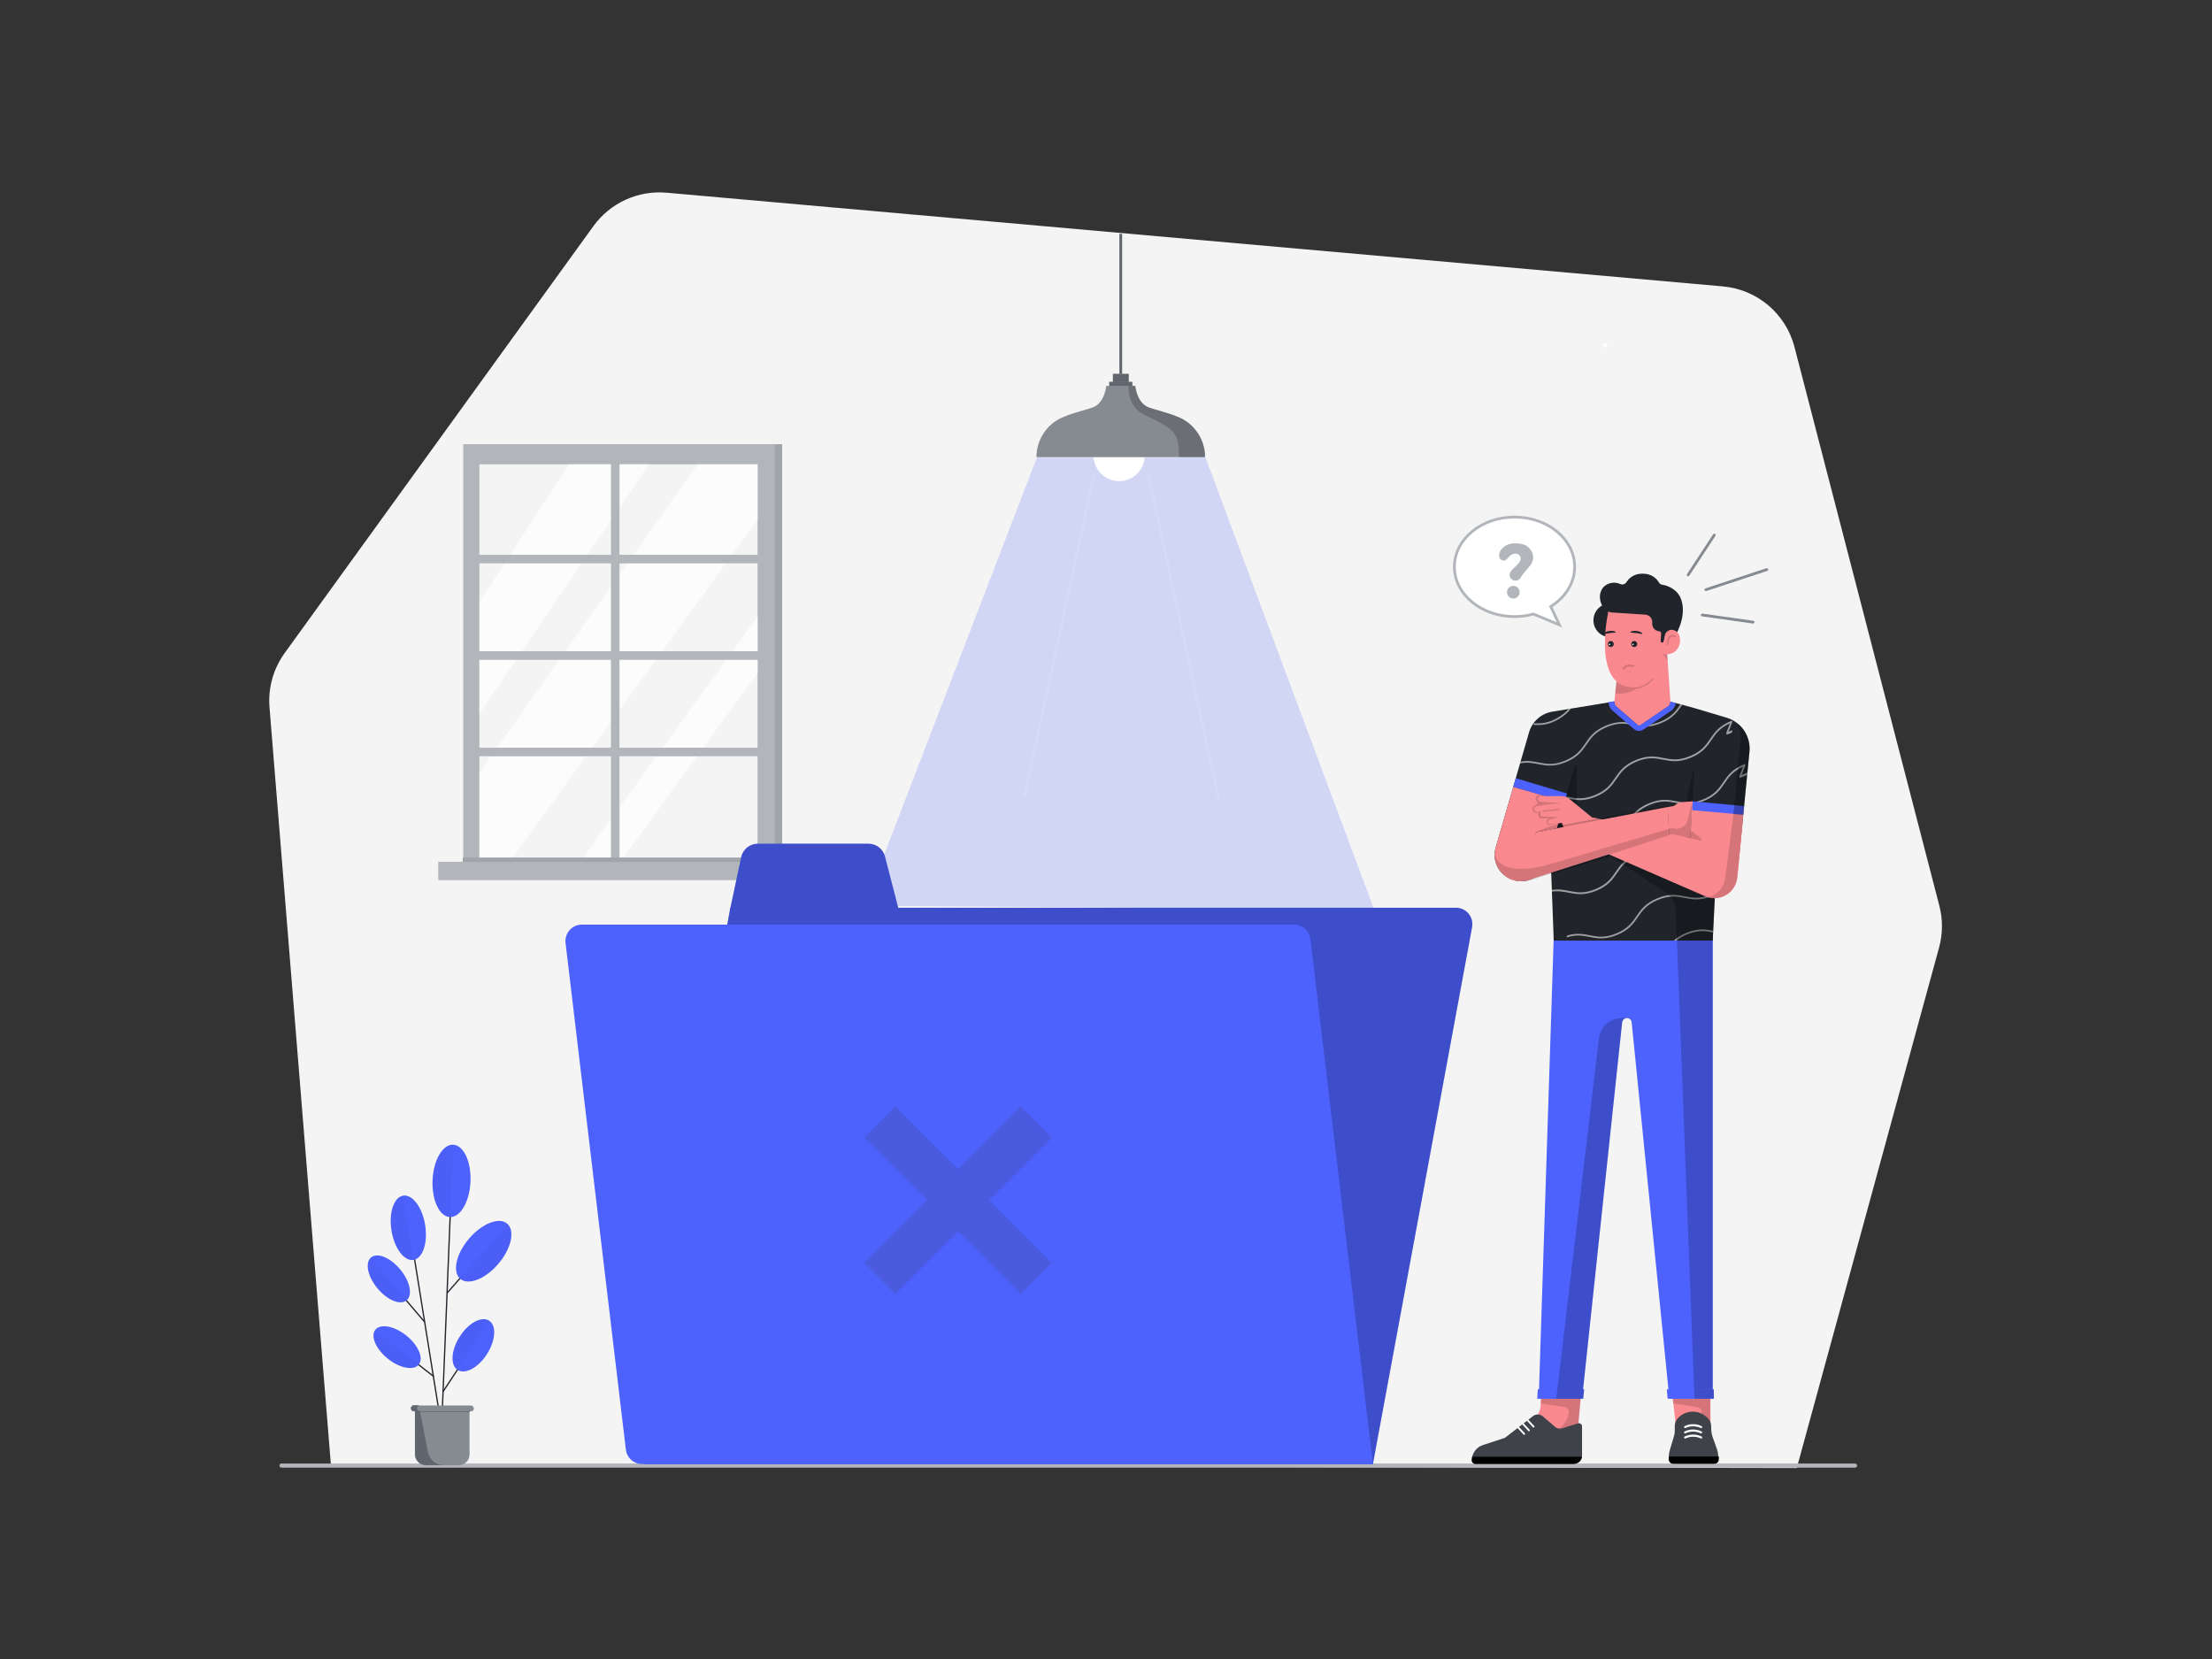 <svg class="gridItem__media" version="1.1" id="Layer_1" xmlns="http://www.w3.org/2000/svg" xmlns:xlink="http://www.w3.org/1999/xlink" x="0px" y="0px" width="1600" height="1200" viewBox="0 0 1600 1200" style="enable-background:new 0 0 1600 1200;" xml:space="preserve" fill="none">
<rect x="0" y="0" width="1600" height="1200" fill="#333333" stroke="none"/>
<path d="M239.388 1059.94L194.938 511.551C193.819 497.582 197.719 483.671 205.938 472.321L429.278 163.511C435.248 155.257 443.259 148.695 452.527 144.467C461.795 140.239 472.002 138.49 482.148 139.391L1246.26 207.161C1258.35 208.231 1269.82 213.021 1279.09 220.87C1288.35 228.72 1294.96 239.245 1298 251.001L1402.78 655.141C1405.36 665.075 1405.29 675.512 1402.58 685.411L1299.65 1061.87L239.388 1059.94Z" fill="#F4F4F4"></path>
<path opacity="0.2" fill-rule="evenodd" clip-rule="evenodd" d="M749.998 331L625.328 655.11L993.998 658L871.998 331H749.998Z" class="change-color-in-svg" fill="#4D61FC"></path>
<path d="M1341.53 1061.6H203.871C203.654 1061.64 203.431 1061.62 203.219 1061.56C203.006 1061.51 202.809 1061.4 202.641 1061.26C202.473 1061.12 202.338 1060.94 202.246 1060.74C202.153 1060.54 202.105 1060.32 202.105 1060.1C202.105 1059.88 202.153 1059.66 202.246 1059.46C202.338 1059.26 202.473 1059.08 202.641 1058.94C202.809 1058.8 203.006 1058.69 203.219 1058.64C203.431 1058.58 203.654 1058.56 203.871 1058.6H1341.53C1341.75 1058.56 1341.97 1058.58 1342.18 1058.64C1342.4 1058.69 1342.59 1058.8 1342.76 1058.94C1342.93 1059.08 1343.06 1059.26 1343.16 1059.46C1343.25 1059.66 1343.3 1059.88 1343.3 1060.1C1343.3 1060.32 1343.25 1060.54 1343.16 1060.74C1343.06 1060.94 1342.93 1061.12 1342.76 1061.26C1342.59 1061.4 1342.4 1061.51 1342.18 1061.56C1341.97 1061.62 1341.75 1061.64 1341.53 1061.6V1061.6Z" fill="#B2B6BB"></path>
<path d="M565.769 321.311H340.469V625.071H565.769V321.311Z" fill="#B2B6BB"></path>
<path opacity="0.1" d="M565.769 321.311H340.469V625.071H565.769V321.311Z" fill="black"></path>
<path d="M560.37 321.311H335.07V625.071H560.37V321.311Z" fill="#B2B6BB"></path>
<path d="M547.95 335.84H346.75V624.17H547.95V335.84Z" fill="#F4F4F4"></path>
<path opacity="0.7" d="M346.75 435.5L411.55 335.85H469.49L346.75 516.22V435.5Z" fill="#FFFFFF"></path>
<path opacity="0.7" d="M346.75 623.74V558.78L504.66 335.85L548.04 335.86V375.7L367.99 624.26L346.75 623.74Z" fill="#FFFFFF"></path>
<path opacity="0.7" d="M419.52 623.561L548.04 445.881V486.601L448.11 624.181L419.52 623.561Z" fill="#FFFFFF"></path>
<path d="M573 623.33H317V636.64H573V623.33Z" fill="#B2B6BB"></path>
<path d="M448.098 329.25H441.898V629.99H448.098V329.25Z" fill="#B2B6BB"></path>
<path d="M557.711 401.289H335.891V407.489H557.711V401.289Z" fill="#B2B6BB"></path>
<path d="M557.718 471.061H335.898V477.261H557.718V471.061Z" fill="#B2B6BB"></path>
<path d="M557.711 540.83H335.891V547.03H557.711V540.83Z" fill="#B2B6BB"></path>
<path d="M560.19 620.279H334.73V623.469H560.19V620.279Z" fill="#B2B6BB"></path>
<path opacity="0.1" d="M560.19 620.279H334.73V623.469H560.19V620.279Z" fill="black"></path>
<path d="M809.5 348C819.717 348 828 339.717 828 329.5C828 319.283 819.717 311 809.5 311C799.283 311 791 319.283 791 329.5C791 339.717 799.283 348 809.5 348Z" fill="#FFFFFF"></path>
<path fill-rule="evenodd" clip-rule="evenodd" d="M830.541 294.521C822.221 291.171 821.181 279.141 821.181 279.141H800.181C800.181 279.141 799.181 291.141 790.821 294.521C786.761 296.151 777.661 298.101 769.021 301.671C763.307 304.032 758.421 308.035 754.984 313.175C751.547 318.314 749.711 324.358 749.711 330.541V330.651H871.651V330.541C871.65 324.358 869.815 318.314 866.378 313.175C862.94 308.035 858.055 304.032 852.341 301.671C843.701 298.101 834.601 296.161 830.541 294.521" fill="#868A91"></path>
<path d="M818.942 276.279H802.422V279.139H818.942V276.279Z" fill="#61656D"></path>
<path d="M816.329 270.51H805.039V276.28H816.329V270.51Z" fill="#61656D"></path>
<path d="M818.942 276.279H802.422V279.139H818.942V276.279Z" fill="#61656D"></path>
<path d="M816.329 270.51H805.039V276.28H816.329V270.51Z" fill="#61656D"></path>
<path fill-rule="evenodd" clip-rule="evenodd" d="M811.68 270.509H809.68V169.029L811.68 169.179V270.509Z" fill="#61656D"></path>
<path opacity="0.2" fill-rule="evenodd" clip-rule="evenodd" d="M871.649 330.541C871.648 324.358 869.813 318.314 866.376 313.175C862.938 308.035 858.053 304.032 852.339 301.671C843.699 298.101 834.599 296.161 830.539 294.521C822.219 291.171 821.179 279.141 821.179 279.141H816.699L816.319 279.211C816.319 279.211 814.999 294.001 827.999 300.171C833.679 302.861 844.789 307.831 848.749 312.711C852.369 317.181 852.809 323.061 852.809 330.651H871.699L871.649 330.541Z" fill="black"></path>
<path d="M468.248 1059H993.068L1064.8 670.64C1065.11 668.924 1065.05 667.158 1064.61 665.47C1064.17 663.781 1063.36 662.21 1062.24 660.868C1061.13 659.527 1059.73 658.447 1058.15 657.706C1056.57 656.965 1054.84 656.58 1053.1 656.58H528.278L456.548 1045C456.239 1046.71 456.31 1048.47 456.756 1050.15C457.201 1051.84 458.01 1053.4 459.126 1054.73C460.242 1056.07 461.637 1057.14 463.213 1057.88C464.789 1058.62 466.508 1059 468.248 1059Z" class="change-color-in-svg" fill="#4D61FC"></path>
<path opacity="0.2" d="M468.248 1059H993.068L1064.8 670.64C1065.11 668.924 1065.05 667.158 1064.61 665.47C1064.17 663.781 1063.36 662.21 1062.24 660.868C1061.13 659.527 1059.73 658.447 1058.15 657.706C1056.57 656.965 1054.84 656.58 1053.1 656.58H528.278L456.548 1045C456.239 1046.71 456.31 1048.47 456.756 1050.15C457.201 1051.84 458.01 1053.4 459.126 1054.73C460.242 1056.07 461.637 1057.14 463.213 1057.88C464.789 1058.62 466.508 1059 468.248 1059Z" fill="black"></path>
<path d="M993.069 1059H464.519C461.607 1059 458.795 1057.94 456.618 1056C454.441 1054.07 453.049 1051.4 452.709 1048.51L409.079 682.089C408.881 680.421 409.039 678.729 409.542 677.126C410.045 675.523 410.882 674.044 411.998 672.788C413.114 671.531 414.483 670.525 416.015 669.836C417.547 669.147 419.208 668.79 420.889 668.789H936.049C938.96 668.788 941.771 669.856 943.947 671.789C946.124 673.723 947.516 676.388 947.859 679.279L993.069 1059Z" class="change-color-in-svg" fill="#4D61FC"></path>
<path d="M527.871 658.82L536.121 620C536.705 617.249 538.215 614.782 540.399 613.011C542.583 611.24 545.309 610.272 548.121 610.27H628.221C630.944 610.271 633.59 611.176 635.744 612.842C637.897 614.509 639.437 616.844 640.121 619.479L650.231 658.58L527.871 658.82Z" class="change-color-in-svg" fill="#4D61FC"></path>
<path opacity="0.2" d="M527.871 658.82L536.121 620C536.705 617.249 538.215 614.782 540.399 613.011C542.583 611.24 545.309 610.272 548.121 610.27H628.221C630.944 610.271 633.59 611.176 635.744 612.842C637.897 614.509 639.437 616.844 640.121 619.479L650.231 658.58L527.871 658.82Z" fill="black"></path>
<g opacity="0.4" fill="none">
<path opacity="0.4" d="M760.8 822.88L738.17 800.25L692.89 845.53L647.63 800.25L625.01 822.88L670.27 868.15L625 913.41L647.63 936.04L692.9 890.78L738.17 936.06L760.8 913.46L715.52 868.16L760.8 822.88Z" fill="#3F4249"></path>
</g>
<path d="M327.172 841.459L319.992 1018.74" stroke="#21252B" stroke-width="0.93px" stroke-miterlimit="10" stroke-linecap="round" fill="none"></path>
<path d="M275.043 918.52L306.903 955.909" stroke="#21252B" stroke-width="0.93px" stroke-miterlimit="10" stroke-linecap="round" fill="none"></path>
<path d="M349.2 962.959L320.5 1006.53" stroke="#21252B" stroke-width="0.93px" stroke-miterlimit="10" stroke-linecap="round" fill="none"></path>
<path d="M363.181 889.809L323.641 935.009" stroke="#21252B" stroke-width="0.93px" stroke-miterlimit="10" stroke-linecap="round" fill="none"></path>
<path d="M360.511 914.08C369.881 903.08 372.721 890.08 366.841 885.08C360.961 880.08 348.601 885 339.221 896C329.841 907 327.021 920 332.901 925C338.781 930 351.141 925.13 360.511 914.11" class="change-color-in-svg" fill="#4D61FC"></path>
<g opacity="0.3" fill="none">
<g opacity="0.3" fill="none">
<path opacity="0.3" d="M367.211 885.529L332.711 924.809C332.841 924.809 332.841 924.939 332.961 924.939C338.881 929.939 351.221 925.069 360.531 914.109C369.731 903.409 372.621 890.819 367.211 885.529" fill="black"></path>
</g>
</g>
<path d="M294.101 940.57C298.651 936.8 296.601 926.8 289.511 918.23C282.421 909.66 272.981 905.76 268.421 909.52C263.861 913.28 265.921 923.3 273.011 931.87C280.101 940.44 289.541 944.34 294.101 940.57Z" class="change-color-in-svg" fill="#4D61FC"></path>
<g opacity="0.3" fill="none">
<g opacity="0.3" fill="none">
<path opacity="0.3" d="M268.121 909.83L294.181 940.43L294.061 940.55C289.521 944.33 280.061 940.43 272.901 931.86C266.111 923.55 263.961 913.73 268.121 909.86" fill="black"></path>
</g>
</g>
<path d="M279.832 969.26L313.452 995.45" stroke="#21252B" stroke-width="0.93px" stroke-miterlimit="10" stroke-linecap="round" fill="none"></path>
<path d="M302.93 986.999C306.62 982.379 302.57 972.999 293.93 966.059C285.29 959.119 275.2 957.209 271.51 961.829C267.82 966.449 271.87 975.829 280.51 982.769C289.15 989.709 299.23 991.609 302.92 986.999" class="change-color-in-svg" fill="#4D61FC"></path>
<g opacity="0.3" fill="none">
<g opacity="0.3" fill="none">
<path opacity="0.3" d="M271.272 962.209L303.002 986.879L302.872 987.009C299.222 991.669 289.152 989.779 280.462 982.849C272.022 976.059 267.992 966.849 271.272 962.209Z" fill="black"></path>
</g>
</g>
<path d="M340.311 854.789C340.961 840.339 335.361 828.349 327.781 828.009C320.201 827.669 313.541 839.099 312.891 853.549C312.241 867.999 317.831 879.989 325.411 880.329C332.991 880.669 339.651 869.239 340.311 854.789Z" class="change-color-in-svg" fill="#4D61FC"></path>
<g opacity="0.3" fill="none">
<g opacity="0.3" fill="none">
<path opacity="0.3" d="M312.939 853.68C313.569 839.32 320.239 827.86 327.799 828.24L325.409 880.49C317.849 879.99 312.309 868.03 312.939 853.68Z" fill="black"></path>
</g>
</g>
<path d="M352.263 979.409C358.553 969.569 359.263 958.769 353.793 955.279C348.323 951.789 338.793 956.949 332.533 966.789C326.273 976.629 325.533 987.439 331.003 990.919C336.473 994.399 346.003 989.249 352.263 979.409Z" class="change-color-in-svg" fill="#4D61FC"></path>
<g opacity="0.3" fill="none">
<g opacity="0.3" fill="none">
<path opacity="0.3" d="M332.582 966.738C326.412 976.308 325.662 986.888 330.692 990.538L353.742 955.278L352.352 954.648C346.942 952.648 338.352 957.648 332.582 966.738" fill="black"></path>
</g>
</g>
<path d="M316.853 1016.6L297.203 894.219" stroke="#21252B" stroke-width="0.93px" stroke-miterlimit="10" stroke-linecap="round" fill="none"></path>
<path d="M299.063 911.35C305.793 910.27 309.583 898.99 307.533 886.15C305.483 873.31 298.353 863.78 291.623 864.85C284.893 865.92 281.113 877.21 283.163 890.05C285.213 902.89 292.343 912.43 299.063 911.35Z" class="change-color-in-svg" fill="#4D61FC"></path>
<g opacity="0.3" fill="none">
<g opacity="0.3" fill="none">
<path opacity="0.3" d="M283.102 890.06C281.102 877.22 284.872 865.89 291.542 864.76L299.002 911.34C292.322 912.6 285.152 903.03 283.132 890.06" fill="black"></path>
</g>
</g>
<path d="M308.162 1059.91H331.702C332.744 1059.91 333.777 1059.71 334.741 1059.31C335.705 1058.92 336.581 1058.33 337.318 1057.6C338.055 1056.86 338.639 1055.98 339.036 1055.02C339.433 1054.06 339.636 1053.02 339.632 1051.98V1020.75H300.102V1052C300.143 1054.11 301.01 1056.12 302.516 1057.61C304.022 1059.09 306.049 1059.92 308.162 1059.93" fill="#868A91"></path>
<path d="M340.643 1016.6H299.343C298.776 1016.6 298.231 1016.83 297.83 1017.23C297.429 1017.63 297.203 1018.17 297.203 1018.74C297.203 1019.31 297.429 1019.85 297.83 1020.25C298.231 1020.65 298.776 1020.88 299.343 1020.88H340.643C340.925 1020.88 341.204 1020.83 341.465 1020.72C341.726 1020.62 341.963 1020.46 342.162 1020.26C342.362 1020.06 342.519 1019.82 342.626 1019.56C342.732 1019.3 342.786 1019.02 342.783 1018.74C342.746 1018.18 342.508 1017.66 342.115 1017.27C341.721 1016.87 341.198 1016.64 340.643 1016.6Z" fill="#868A91"></path>
<path d="M339.761 1020.75H303.761C303.193 1020.75 302.649 1020.52 302.248 1020.12C301.846 1019.72 301.621 1019.18 301.621 1018.61C301.621 1018.04 301.846 1017.5 302.248 1017.1C302.649 1016.69 303.193 1016.47 303.761 1016.47H299.351C298.783 1016.47 298.239 1016.69 297.838 1017.1C297.436 1017.5 297.211 1018.04 297.211 1018.61C297.211 1019.18 297.436 1019.72 297.838 1020.12C298.239 1020.52 298.783 1020.75 299.351 1020.75H300.241V1051.85C300.236 1052.89 300.437 1053.93 300.834 1054.89C301.23 1055.85 301.814 1056.73 302.552 1057.47C303.289 1058.21 304.165 1058.79 305.13 1059.19C306.095 1059.58 307.128 1059.78 308.171 1059.78H321.001C318.289 1059.79 315.658 1058.85 313.565 1057.13C311.471 1055.41 310.048 1053 309.541 1050.34L303.881 1021.26H339.761V1020.75Z" fill="#61656D"></path>
<path d="M1140.63 1041.36L1087.03 1042.7L1108.42 1027.37C1110.2 1026.12 1111.66 1024.47 1112.7 1022.57C1113.74 1020.66 1114.33 1018.54 1114.42 1016.37L1115.14 999.6L1144.36 999.7L1140.63 1041.36Z" fill="#FA898F"></path>
<path opacity="0.15" d="M1134.66 1021.81V1021.5C1134.72 1021.05 1134.69 1020.6 1134.57 1020.16C1134.45 1019.73 1134.24 1019.32 1133.96 1018.97C1133.68 1018.61 1133.33 1018.32 1132.94 1018.1C1132.54 1017.88 1132.11 1017.75 1131.66 1017.7L1114.58 1015.23L1114.78 1011.83H1143.38L1140.81 1040.23L1117.46 1037.65L1125.17 1034.57C1127.77 1033.53 1130.04 1031.78 1131.71 1029.53C1133.39 1027.28 1134.41 1024.61 1134.66 1021.81V1021.81Z" fill="black"></path>
<path d="M1237.23 1040.33H1213.16L1208.63 999.49L1237.23 999.59V1040.33Z" fill="#FA898F"></path>
<path opacity="0.15" d="M1231.27 1033.54L1230.65 1020.99C1230.6 1020.19 1230.28 1019.43 1229.73 1018.85C1229.18 1018.27 1228.44 1017.9 1227.65 1017.8L1210.27 1015.12L1209.86 1011.63L1237.02 1011.73L1237.12 1040.64L1231.27 1033.54Z" fill="black"></path>
<path d="M1238.88 677.881V1011.73H1207.5L1180.24 739.501C1180.16 738.637 1179.75 737.837 1179.1 737.264C1178.45 736.691 1177.61 736.389 1176.74 736.421C1175.89 736.428 1175.08 736.746 1174.45 737.314C1173.83 737.882 1173.43 738.66 1173.34 739.501L1144.34 1011.73H1113L1123.8 679.731L1238.88 677.881Z" class="change-color-in-svg" fill="#4D61FC"></path>
<path d="M1235.48 1026L1234.76 1025.28C1231.97 1022.56 1228.22 1021.06 1224.33 1021.09C1220.44 1021.13 1216.72 1022.71 1213.98 1025.48L1213.57 1026C1212.19 1027.4 1211.41 1029.28 1211.41 1031.25V1034.33C1211.45 1036.15 1211.17 1037.96 1210.59 1039.68L1208.01 1048.22C1207.38 1050.29 1207.04 1052.44 1207.01 1054.6V1055.6C1207.04 1056.42 1207.39 1057.19 1207.98 1057.76C1208.58 1058.32 1209.37 1058.62 1210.19 1058.6H1239.82C1240.23 1058.63 1240.64 1058.57 1241.03 1058.43C1241.41 1058.29 1241.77 1058.07 1242.07 1057.79C1242.37 1057.51 1242.6 1057.17 1242.77 1056.79C1242.93 1056.42 1243.01 1056.01 1243.01 1055.6V1055.19C1243 1052.67 1242.59 1050.17 1241.78 1047.78L1238.78 1039.45C1238.14 1037.51 1237.8 1035.49 1237.78 1033.45L1237.67 1031.08C1237.62 1029.17 1236.84 1027.35 1235.48 1026Z" fill="#3F4249"></path>
<path d="M1239.7 1011.73H1206.26L1205.65 1004.94H1239.6L1239.7 1011.73Z" class="change-color-in-svg" fill="#4D61FC"></path>
<path opacity="0.2" d="M1239.7 1011.73H1225.7L1225.39 1004.94H1239.59L1239.7 1011.73Z" fill="black"></path>
<path d="M1243.2 1055.35V1055.76C1243.18 1056.58 1242.82 1057.36 1242.23 1057.92C1241.63 1058.48 1240.83 1058.78 1240.01 1058.76H1210.38C1209.97 1058.79 1209.56 1058.73 1209.18 1058.59C1208.79 1058.45 1208.44 1058.23 1208.14 1057.95C1207.84 1057.67 1207.6 1057.33 1207.44 1056.95C1207.27 1056.58 1207.19 1056.17 1207.19 1055.76V1054.76C1207.18 1054.35 1207.21 1053.93 1207.29 1053.53H1243.29C1243.21 1054.13 1243.18 1054.74 1243.2 1055.35V1055.35Z" fill="black"></path>
<path d="M1144.33 1031.89V1052.78C1144.34 1053.58 1144.19 1054.37 1143.89 1055.11C1143.59 1055.85 1143.14 1056.53 1142.57 1057.09C1142.01 1057.66 1141.34 1058.1 1140.6 1058.41C1139.86 1058.71 1139.06 1058.86 1138.26 1058.85H1067.17C1066.83 1058.85 1066.5 1058.79 1066.18 1058.66C1065.87 1058.53 1065.58 1058.34 1065.35 1058.11C1065.11 1057.87 1064.92 1057.58 1064.79 1057.27C1064.66 1056.95 1064.6 1056.62 1064.6 1056.28C1064.6 1053.85 1065.37 1051.48 1066.79 1049.5C1068.21 1047.53 1070.22 1046.05 1072.52 1045.28L1088.52 1040.03L1108.89 1024.29C1109.92 1023.5 1111.18 1023.08 1112.48 1023.12C1113.77 1023.16 1115.02 1023.65 1115.99 1024.5L1124.99 1032.21C1125.66 1032.75 1126.45 1033.12 1127.29 1033.29C1128.13 1033.47 1129 1033.44 1129.83 1033.21L1141.25 1029.61C1141.61 1029.47 1141.99 1029.42 1142.37 1029.47C1142.75 1029.52 1143.12 1029.67 1143.42 1029.9C1143.73 1030.12 1143.98 1030.43 1144.14 1030.78C1144.29 1031.12 1144.36 1031.51 1144.33 1031.89Z" fill="#3F4249"></path>
<path d="M1138.26 1058.85H1067.17C1066.83 1058.85 1066.5 1058.79 1066.18 1058.66C1065.87 1058.53 1065.59 1058.34 1065.35 1058.11C1065.11 1057.87 1064.92 1057.58 1064.79 1057.27C1064.66 1056.95 1064.6 1056.62 1064.6 1056.28C1064.6 1055.41 1064.7 1054.54 1064.91 1053.7H1144.23C1144.05 1055.14 1143.33 1056.47 1142.23 1057.42C1141.13 1058.37 1139.72 1058.88 1138.26 1058.85V1058.85Z" fill="black"></path>
<path d="M1109.35 1032.61C1109.43 1032.61 1109.51 1032.59 1109.58 1032.56C1109.65 1032.52 1109.71 1032.47 1109.76 1032.41C1109.86 1032.28 1109.92 1032.11 1109.92 1031.94C1109.92 1031.78 1109.86 1031.61 1109.76 1031.48L1105.44 1026.85C1105.3 1026.75 1105.14 1026.7 1104.98 1026.7C1104.81 1026.7 1104.65 1026.75 1104.52 1026.85C1104.42 1026.98 1104.36 1027.15 1104.36 1027.31C1104.36 1027.48 1104.42 1027.65 1104.52 1027.78L1108.84 1032.41C1108.98 1032.53 1109.16 1032.61 1109.35 1032.61Z" fill="#FFFFFF"></path>
<path d="M1106 1035.29C1106.08 1035.29 1106.16 1035.27 1106.23 1035.23C1106.3 1035.2 1106.36 1035.14 1106.41 1035.08C1106.51 1034.95 1106.56 1034.79 1106.56 1034.62C1106.56 1034.45 1106.51 1034.29 1106.41 1034.16L1102.09 1029.53C1101.96 1029.43 1101.79 1029.37 1101.63 1029.37C1101.46 1029.37 1101.29 1029.43 1101.16 1029.53C1101.06 1029.66 1101 1029.82 1101 1029.99C1101 1030.16 1101.06 1030.32 1101.16 1030.45L1105.48 1035.08C1105.62 1035.21 1105.81 1035.29 1106 1035.29Z" fill="#FFFFFF"></path>
<path d="M1102.56 1037.86C1102.64 1037.86 1102.72 1037.84 1102.79 1037.81C1102.86 1037.77 1102.92 1037.72 1102.97 1037.65C1103.07 1037.52 1103.13 1037.36 1103.13 1037.19C1103.13 1037.02 1103.07 1036.86 1102.97 1036.73L1098.65 1032.1C1098.53 1031.98 1098.36 1031.91 1098.19 1031.91C1098.02 1031.91 1097.85 1031.98 1097.73 1032.1C1097.61 1032.22 1097.54 1032.39 1097.54 1032.56C1097.54 1032.73 1097.61 1032.9 1097.73 1033.02L1102.05 1037.65C1102.15 1037.86 1102.25 1037.86 1102.56 1037.86Z" fill="#FFFFFF"></path>
<path d="M1218.92 1033C1218.98 1033.01 1219.03 1033 1219.09 1032.98C1219.14 1032.97 1219.19 1032.94 1219.23 1032.9C1220.93 1032.1 1222.8 1031.68 1224.68 1031.68C1226.56 1031.68 1228.43 1032.1 1230.13 1032.9C1230.22 1032.95 1230.31 1032.98 1230.41 1032.99C1230.51 1033 1230.61 1032.99 1230.71 1032.96C1230.8 1032.93 1230.89 1032.88 1230.97 1032.82C1231.05 1032.76 1231.11 1032.68 1231.16 1032.59C1231.21 1032.5 1231.24 1032.41 1231.25 1032.31C1231.26 1032.21 1231.25 1032.11 1231.22 1032.01C1231.19 1031.92 1231.14 1031.83 1231.08 1031.75C1231.02 1031.67 1230.94 1031.61 1230.85 1031.56C1228.93 1030.62 1226.82 1030.14 1224.68 1030.14C1222.54 1030.14 1220.43 1030.62 1218.51 1031.56C1218.35 1031.66 1218.23 1031.82 1218.17 1032C1218.11 1032.19 1218.12 1032.38 1218.2 1032.56C1218.27 1032.69 1218.38 1032.8 1218.5 1032.88C1218.63 1032.95 1218.77 1033 1218.92 1033V1033Z" fill="#FFFFFF"></path>
<path d="M1218.92 1036.83C1218.97 1036.84 1219.03 1036.83 1219.08 1036.81C1219.14 1036.8 1219.19 1036.77 1219.23 1036.73C1220.93 1035.93 1222.79 1035.51 1224.68 1035.51C1226.56 1035.51 1228.42 1035.93 1230.13 1036.73C1230.21 1036.78 1230.31 1036.8 1230.41 1036.81C1230.5 1036.82 1230.6 1036.81 1230.69 1036.78C1230.79 1036.75 1230.87 1036.71 1230.95 1036.64C1231.02 1036.58 1231.08 1036.51 1231.13 1036.42C1231.18 1036.33 1231.2 1036.24 1231.21 1036.14C1231.22 1036.05 1231.21 1035.95 1231.19 1035.85C1231.16 1035.76 1231.11 1035.67 1231.05 1035.6C1230.98 1035.53 1230.91 1035.46 1230.82 1035.42C1228.9 1034.48 1226.79 1033.99 1224.65 1033.99C1222.51 1033.99 1220.4 1034.48 1218.48 1035.42C1218.32 1035.52 1218.19 1035.68 1218.14 1035.86C1218.08 1036.05 1218.09 1036.24 1218.17 1036.42C1218.25 1036.55 1218.36 1036.65 1218.49 1036.73C1218.62 1036.8 1218.77 1036.83 1218.92 1036.83V1036.83Z" fill="#FFFFFF"></path>
<path d="M1218.92 1040.54C1218.98 1040.55 1219.03 1040.54 1219.09 1040.52C1219.14 1040.5 1219.19 1040.47 1219.23 1040.43C1220.93 1039.63 1222.8 1039.21 1224.68 1039.21C1226.56 1039.21 1228.43 1039.63 1230.13 1040.43C1230.22 1040.48 1230.31 1040.51 1230.41 1040.52C1230.51 1040.53 1230.61 1040.52 1230.71 1040.49C1230.8 1040.46 1230.89 1040.41 1230.97 1040.35C1231.05 1040.29 1231.11 1040.21 1231.16 1040.12C1231.21 1040.03 1231.24 1039.94 1231.25 1039.84C1231.26 1039.74 1231.25 1039.64 1231.22 1039.54C1231.19 1039.44 1231.14 1039.36 1231.08 1039.28C1231.02 1039.2 1230.94 1039.14 1230.85 1039.09C1228.93 1038.15 1226.82 1037.67 1224.68 1037.67C1222.54 1037.67 1220.43 1038.15 1218.51 1039.09C1218.35 1039.19 1218.23 1039.35 1218.17 1039.53C1218.11 1039.72 1218.12 1039.91 1218.2 1040.09C1218.27 1040.22 1218.37 1040.33 1218.5 1040.41C1218.63 1040.49 1218.77 1040.53 1218.92 1040.54Z" fill="#FFFFFF"></path>
<path opacity="0.2" d="M1126.12 1008L1156.57 750.9C1157.06 746.922 1158.98 743.258 1161.97 740.59C1164.96 737.923 1168.82 736.433 1172.83 736.4H1176.74C1175.9 736.41 1175.08 736.728 1174.46 737.296C1173.83 737.863 1173.43 738.64 1173.34 739.48L1144.54 1010.17L1126.12 1008Z" fill="black"></path>
<path d="M1145.15 1011.73H1111.92L1112.33 1004.94H1145.87L1145.15 1011.73Z" class="change-color-in-svg" fill="#4D61FC"></path>
<path opacity="0.2" d="M1145.15 1011.73H1125.61L1126.53 1004.94H1145.87L1145.15 1011.73Z" fill="black"></path>
<path opacity="0.2" d="M1238.88 680.35V1004.73L1225.4 1004.84L1213 680.35H1238.88Z" fill="black"></path>
<path d="M1121.18 608.641L1123.86 680.351H1238.86L1241.12 634.051L1233.71 572.221L1154.91 550.301L1117 630.001" fill="#21252B"></path>
<path d="M1108.73 635.59L1104.62 636.83C1090.42 640.43 1077.62 626.95 1081.88 612.96L1106.06 529.52C1107.21 525.685 1109.42 522.255 1112.45 519.633C1115.47 517.01 1119.18 515.303 1123.14 514.71L1166.96 507.51L1208.22 507.71C1208.22 507.71 1210.79 507.51 1248.96 519.13C1254.14 520.701 1258.61 524.022 1261.61 528.526C1264.61 533.029 1265.96 538.435 1265.42 543.82L1258 619.13C1257.74 621.621 1256.98 624.034 1255.77 626.228C1254.56 628.422 1252.93 630.352 1250.96 631.905C1249 633.458 1246.74 634.603 1244.33 635.272C1241.92 635.941 1239.39 636.12 1236.91 635.8L1206.78 632V604.11H1214.91L1216.45 562.75L1215.73 582.92L1112.73 602.47L1108.73 635.59Z" fill="#21252B"></path>
<path opacity="0.6" d="M1154.13 576.301C1162.9 572.711 1166.13 567.961 1169.28 563.371C1172.43 558.781 1175.45 554.371 1183.88 550.871C1192.31 547.371 1197.53 548.441 1203.05 549.531C1208.57 550.621 1214.15 551.721 1222.92 548.121C1231.69 544.521 1234.92 539.781 1238.06 535.121C1241.06 530.711 1243.92 526.521 1251.39 523.191L1250.28 525.971C1248.54 530.331 1248.54 530.331 1248.66 530.611C1248.68 530.667 1248.71 530.72 1248.74 530.771C1248.75 530.826 1248.77 530.88 1248.8 530.931C1248.92 531.211 1248.99 531.361 1249.68 531.161L1249.88 531.061C1250.45 530.871 1251.35 530.501 1252.79 529.891C1252.79 529.281 1252.89 528.681 1252.94 528.101C1251.94 528.531 1250.94 528.941 1250.26 529.241C1250.59 528.431 1251.02 527.351 1251.4 526.401C1253.19 521.911 1253.19 521.911 1252.88 521.601L1252.59 521.311L1252.22 521.461C1243.42 525.021 1240.22 529.791 1237.02 534.401C1233.82 539.011 1230.85 543.461 1222.44 546.911C1214.03 550.361 1208.79 549.341 1203.27 548.251C1197.75 547.161 1192.16 546.071 1183.4 549.661C1174.64 553.251 1171.4 558.001 1168.25 562.591C1165.1 567.181 1162.08 571.641 1153.65 575.091C1145.22 578.541 1140 577.511 1134.48 576.431C1129.91 575.531 1125.2 574.611 1118.65 576.431C1118.47 576.901 1118.29 577.371 1118.12 577.851C1124.82 575.761 1129.42 576.661 1134.24 577.611C1139.72 578.781 1145.36 579.891 1154.13 576.301Z" fill="#F4F4F4"></path>
<path opacity="0.6" d="M1143.72 609.001C1149.18 610.071 1154.82 611.181 1163.59 607.591C1172.36 604.001 1175.59 599.251 1178.74 594.651C1181.89 590.051 1184.91 585.651 1193.34 582.161C1201.77 578.671 1206.98 579.731 1212.51 580.821C1218.04 581.911 1223.61 583.001 1232.38 579.411C1241.15 575.821 1244.38 571.061 1247.51 566.461C1250.51 562.041 1253.37 557.861 1260.85 554.521L1259.74 557.311C1258 561.671 1258 561.671 1258.12 561.941C1258.14 561.997 1258.16 562.051 1258.19 562.101C1258.19 562.101 1258.19 562.211 1258.26 562.271C1258.38 562.551 1258.44 562.701 1259.13 562.491L1259.34 562.381C1260.08 562.141 1261.39 561.581 1263.75 560.571L1263.93 558.771C1262.47 559.401 1260.82 560.111 1259.72 560.571L1260.85 557.721C1262.65 553.231 1262.65 553.231 1262.34 552.931L1262.05 552.641L1261.67 552.791C1252.87 556.351 1249.67 561.121 1246.48 565.731C1243.29 570.341 1240.31 574.791 1231.9 578.241C1223.49 581.691 1218.25 580.661 1212.72 579.581C1207.19 578.501 1201.62 577.391 1192.85 580.981C1184.08 584.571 1180.85 589.331 1177.7 593.921C1174.55 598.511 1171.53 602.921 1163.11 606.421C1154.69 609.921 1149.46 608.841 1143.94 607.751C1139.21 606.821 1134.34 605.881 1127.43 607.971L1126.71 609.491C1133.9 607.081 1138.69 608.001 1143.72 609.001Z" fill="#F4F4F4"></path>
<path opacity="0.6" d="M1134.71 645.711C1140.17 646.781 1145.81 647.891 1154.58 644.301C1163.35 640.711 1166.58 635.961 1169.73 631.361C1172.88 626.761 1175.9 622.361 1184.33 618.871C1192.76 615.381 1197.97 616.441 1203.5 617.531C1209.03 618.621 1214.6 619.711 1223.37 616.121C1232.14 612.531 1235.37 607.781 1238.5 603.121C1241.5 598.701 1244.36 594.521 1251.83 591.181C1251.52 591.991 1251.1 593.041 1250.73 593.971C1248.98 598.331 1248.98 598.331 1249.1 598.611C1249.1 598.661 1249.15 598.721 1249.18 598.761C1249.21 598.801 1249.18 598.871 1249.25 598.931C1249.37 599.211 1249.43 599.361 1250.12 599.161L1250.33 599.051C1251.06 598.811 1252.33 598.281 1254.6 597.301C1254.98 596.571 1255.35 595.831 1255.72 595.101L1255.06 595.381L1250.71 597.241L1251.84 594.401C1253.64 589.911 1253.64 589.911 1253.33 589.601L1253.04 589.311L1252.66 589.461C1243.86 593.021 1240.66 597.791 1237.47 602.401C1234.28 607.011 1231.3 611.461 1222.88 614.911C1214.46 618.361 1209.24 617.331 1203.71 616.251C1198.18 615.171 1192.61 614.061 1183.84 617.661C1175.07 621.261 1171.84 626.001 1168.69 630.591C1165.54 635.181 1162.52 639.591 1154.1 643.091C1145.68 646.591 1140.45 645.511 1134.93 644.431C1131.18 643.691 1127.34 642.941 1122.47 643.711V644.931C1127.22 644.251 1130.9 645.001 1134.71 645.711Z" fill="#F4F4F4"></path>
<path opacity="0.6" d="M1218.73 648.331C1213.28 647.251 1207.63 646.141 1198.86 649.741C1190.09 653.341 1186.86 658.081 1183.71 662.671C1180.56 667.261 1177.54 671.671 1169.12 675.171C1160.7 678.671 1155.47 677.591 1149.95 676.511C1145.24 675.581 1140.39 674.631 1133.52 676.691L1133.1 678.111C1140.1 675.821 1144.77 676.741 1149.71 677.711C1155.17 678.781 1160.81 679.891 1169.58 676.301C1178.35 672.711 1181.58 667.961 1184.73 663.361C1187.88 658.761 1190.9 654.361 1199.33 650.871C1207.76 647.381 1212.97 648.441 1218.5 649.531C1224.03 650.621 1229.6 651.711 1238.37 648.121C1239.12 647.811 1239.82 647.491 1240.5 647.121L1240.57 645.721C1239.74 646.141 1238.86 646.541 1237.9 646.941C1229.48 650.441 1224.26 649.411 1218.73 648.331Z" fill="#F4F4F4"></path>
<path opacity="0.6" d="M1239.17 674.471L1239.23 673.231C1233.92 672.231 1228.36 671.231 1219.86 674.741C1216.5 676.049 1213.39 677.949 1210.7 680.351H1212.56C1214.91 678.479 1217.53 676.969 1220.33 675.871C1228.59 672.491 1233.76 673.401 1239.17 674.471Z" fill="#F4F4F4"></path>
<path opacity="0.6" d="M1109.28 523.2L1109.43 524.43C1114.83 524.55 1120.43 524.53 1128.26 519.66C1131.35 517.795 1134.09 515.394 1136.34 512.57L1134.5 512.89C1132.5 515.132 1130.18 517.063 1127.61 518.62C1120 523.35 1114.78 523.33 1109.28 523.2Z" fill="#F4F4F4"></path>
<path opacity="0.6" d="M1112.71 552.71C1118.17 553.78 1123.81 554.89 1132.58 551.3C1141.35 547.71 1144.58 542.96 1147.73 538.36C1150.88 533.76 1153.9 529.36 1162.33 525.87C1170.76 522.38 1175.97 523.44 1181.5 524.53C1187.03 525.62 1192.6 526.71 1201.37 523.12C1210.14 519.53 1213.37 514.78 1216.5 510.17L1216.8 509.73L1215.55 509.4L1215.49 509.48C1212.32 514.14 1209.32 518.54 1200.9 521.99C1192.48 525.44 1187.26 524.41 1181.73 523.33C1176.2 522.25 1170.63 521.14 1161.86 524.74C1153.09 528.34 1149.86 533.08 1146.71 537.67C1143.56 542.26 1140.54 546.67 1132.12 550.17C1123.7 553.67 1118.47 552.59 1112.95 551.51C1109.04 550.74 1105.04 549.96 1099.87 550.89L1099.49 552.21C1104.68 551.14 1108.61 551.9 1112.71 552.71Z" fill="#F4F4F4"></path>
<path d="M1111 602.001L1126.17 599.091L1131.71 579.631L1094.58 569.131L1081.88 613.001C1077.66 627.001 1090.42 640.471 1104.62 636.871L1108.3 635.761L1111 602.001Z" fill="#FA898F"></path>
<path opacity="0.3" d="M1223 600.61L1225.58 557.51C1225.59 557.359 1225.55 557.208 1225.45 557.091C1225.35 556.974 1225.22 556.9 1225.06 556.885C1224.91 556.871 1224.76 556.917 1224.65 557.014C1224.53 557.11 1224.45 557.249 1224.44 557.4L1214.77 604.32L1222.65 606.26" fill="black"></path>
<path d="M1224.37 579.631L1222.73 606.071L1207.4 604.321L1206.16 583.841L1210.89 582.921L1213.16 581.271C1214.6 580.141 1218.71 580.141 1219.95 579.931L1224.37 579.631Z" fill="#FA898F"></path>
<path opacity="0.3" d="M1125.91 599.999L1139.08 553.699C1139.13 553.516 1139.25 553.358 1139.41 553.254C1139.57 553.15 1139.76 553.107 1139.95 553.132C1140.13 553.158 1140.31 553.25 1140.43 553.393C1140.56 553.536 1140.63 553.719 1140.63 553.909L1140.11 597.119L1125.91 599.999Z" fill="black"></path>
<path d="M1169.33 479.519C1169.34 481.702 1169.58 483.878 1170.05 486.009L1167.68 507.509C1167.6 508.182 1167.68 508.865 1167.93 509.495C1168.19 510.125 1168.59 510.68 1169.12 511.109L1184.56 524.379C1184.83 524.622 1185.17 524.774 1185.53 524.811C1185.89 524.849 1186.25 524.771 1186.56 524.589L1206.42 511.109C1206.98 510.759 1207.44 510.275 1207.76 509.7C1208.09 509.125 1208.26 508.478 1208.27 507.819L1205.8 471.599L1205.29 464.399C1204.05 436.729 1167.94 459.399 1167.94 459.399C1167.94 459.399 1168.92 468.929 1169.33 479.519Z" fill="#FA898F"></path>
<path d="M1164.8 460.9C1167.22 460.9 1169.59 460.182 1171.6 458.837C1173.61 457.492 1175.18 455.581 1176.11 453.344C1177.03 451.107 1177.28 448.646 1176.8 446.272C1176.33 443.898 1175.17 441.717 1173.45 440.005C1171.74 438.293 1169.56 437.127 1167.19 436.655C1164.81 436.183 1162.35 436.425 1160.11 437.352C1157.88 438.278 1155.97 439.847 1154.62 441.86C1153.28 443.873 1152.56 446.239 1152.56 448.66C1152.55 450.268 1152.87 451.862 1153.48 453.349C1154.1 454.835 1155 456.186 1156.13 457.324C1157.27 458.461 1158.62 459.363 1160.11 459.976C1161.6 460.59 1163.19 460.904 1164.8 460.9V460.9Z" fill="#21252B"></path>
<path d="M1204.1 439L1205.1 463.07C1205.1 463.07 1202.43 500.21 1178.56 497.02C1151.09 493.42 1163.85 439.72 1163.85 439.72L1204.1 439Z" fill="#FA898F"></path>
<path d="M1161.72 423.139C1163.22 422.184 1164.94 421.618 1166.72 421.493C1168.49 421.367 1170.28 421.685 1171.9 422.419C1172.71 422.785 1173.63 422.841 1174.49 422.576C1175.34 422.311 1176.07 421.743 1176.53 420.979C1177.69 419.157 1179.28 417.654 1181.17 416.606C1183.05 415.558 1185.17 414.998 1187.33 414.979C1195.05 414.669 1198.45 418.889 1199.89 421.249C1200.16 421.738 1200.54 422.153 1201 422.458C1201.47 422.763 1202 422.949 1202.56 422.999C1206.16 423.519 1213.47 426.189 1216.04 433.599C1220.57 446.599 1211.2 460.859 1211.2 460.859L1205.44 457.259L1204.44 458.909L1203.44 463.909C1203.44 464.419 1202.72 464.829 1202.21 464.829C1201.92 464.789 1201.65 464.64 1201.47 464.412C1201.28 464.183 1201.19 463.893 1201.21 463.599L1201.52 458.249C1201.55 458.044 1201.53 457.835 1201.47 457.637C1201.41 457.438 1201.31 457.255 1201.17 457.099C1201.04 456.943 1200.87 456.818 1200.68 456.731C1200.49 456.645 1200.29 456.6 1200.08 456.599C1199.35 456.542 1198.65 456.34 1198 456.005C1197.35 455.671 1196.78 455.211 1196.32 454.652C1195.85 454.093 1195.5 453.446 1195.29 452.75C1195.08 452.054 1195 451.323 1195.08 450.599C1195.16 449.874 1195.1 449.139 1194.89 448.44C1194.68 447.74 1194.33 447.091 1193.86 446.53C1193.39 445.969 1192.82 445.509 1192.17 445.177C1191.52 444.845 1190.81 444.648 1190.08 444.599L1165.52 442.999C1157.09 441.659 1153.9 427.999 1161.72 423.139Z" fill="#21252B"></path>
<path opacity="0.15" d="M1206.26 478.289L1202.36 472.289C1203.44 472.957 1204.69 473.281 1205.96 473.219L1206.26 478.289Z" fill="black"></path>
<path d="M1202.87 466.46C1201.94 470.57 1200.92 473.66 1206.26 473.25C1216.45 472.53 1217.58 458.84 1211.61 456.17C1210.99 455.811 1210.3 455.596 1209.58 455.539C1208.87 455.482 1208.15 455.585 1207.48 455.841C1206.81 456.096 1206.2 456.498 1205.71 457.017C1205.21 457.536 1204.84 458.158 1204.61 458.84L1202.87 466.46Z" fill="#FA898F"></path>
<path opacity="0.15" d="M1115.83 575.359L1113.51 575.139C1113.05 575.098 1112.59 575.18 1112.18 575.377C1111.77 575.574 1111.41 575.879 1111.16 576.259V576.259C1110.83 576.75 1110.69 577.34 1110.74 577.927C1110.8 578.514 1111.06 579.063 1111.48 579.479V579.479C1111.81 579.811 1112 580.26 1112 580.729V580.729C1112 581.098 1111.88 581.457 1111.67 581.757C1111.45 582.056 1111.15 582.281 1110.8 582.399L1110.3 582.569C1109.9 582.702 1109.53 582.928 1109.23 583.228C1108.93 583.529 1108.7 583.896 1108.57 584.299V584.389C1108.41 584.873 1108.38 585.392 1108.5 585.889C1108.61 586.385 1108.87 586.84 1109.23 587.199C1109.74 587.711 1110.44 587.998 1111.16 587.999H1112.59C1112.64 588 1112.68 588.012 1112.72 588.034C1112.76 588.057 1112.79 588.089 1112.82 588.128C1112.84 588.167 1112.86 588.211 1112.86 588.257C1112.86 588.303 1112.85 588.348 1112.83 588.389V588.389C1112.6 588.858 1112.52 589.388 1112.6 589.905C1112.69 590.422 1112.93 590.899 1113.3 591.269V591.269C1113.53 591.501 1113.8 591.685 1114.11 591.81C1114.41 591.936 1114.73 592 1115.06 591.999H1120.06L1119.32 592.739C1119.15 592.909 1119 593.109 1118.9 593.329L1118.79 593.549C1118.58 593.972 1118.5 594.451 1118.58 594.918C1118.65 595.385 1118.87 595.816 1119.21 596.149V596.149C1119.47 596.406 1119.79 596.596 1120.13 596.702C1120.48 596.808 1120.85 596.828 1121.21 596.759L1130 594.999L1129.62 578.999L1115.83 575.359Z" fill="black"></path>
<path opacity="0.15" d="M1212.23 460.899C1212.03 461.209 1211.72 461.209 1211.31 461.109C1211.04 460.866 1210.72 460.692 1210.37 460.601C1210.03 460.51 1209.66 460.506 1209.31 460.589C1208.8 460.589 1208.39 461.109 1207.87 461.829C1207.3 462.758 1206.98 463.82 1206.95 464.909L1206.74 466.149C1206.74 466.459 1206.43 466.659 1206.02 466.659C1205.61 466.659 1205.5 466.349 1205.5 465.939L1205.71 464.709C1205.76 463.382 1206.1 462.082 1206.71 460.899C1206.97 460.465 1207.31 460.086 1207.72 459.786C1208.13 459.485 1208.59 459.269 1209.08 459.149C1210.1 459.017 1211.13 459.274 1211.96 459.869C1212.23 459.999 1212.33 460.279 1212.23 460.899Z" fill="black"></path>
<path opacity="0.15" d="M1183.12 498.35C1188.04 497.679 1192.56 495.271 1195.87 491.56C1195.96 491.463 1196 491.336 1196 491.206C1195.99 491.076 1195.94 490.952 1195.85 490.86C1195.76 490.768 1195.63 490.715 1195.5 490.711C1195.37 490.707 1195.25 490.753 1195.15 490.84C1192.56 493.71 1189.2 495.79 1185.48 496.84C1178.08 498.48 1171.48 495.09 1169.12 492.72L1168.2 501.36C1170.76 501.863 1173.4 501.856 1175.96 501.34C1178.52 500.823 1180.95 499.807 1183.12 498.35V498.35Z" fill="black"></path>
<g opacity="0.15" fill="none">
<path opacity="0.15" d="M1176.12 485.49C1176.11 485.393 1176.12 485.294 1176.15 485.202C1176.18 485.109 1176.24 485.025 1176.31 484.956C1176.37 484.887 1176.46 484.834 1176.55 484.802C1176.64 484.77 1176.74 484.759 1176.84 484.77C1177.89 484.94 1178.96 485.044 1180.03 485.08C1180.22 485.08 1180.4 485.156 1180.54 485.291C1180.67 485.426 1180.75 485.609 1180.75 485.8C1180.75 485.991 1180.67 486.174 1180.54 486.309C1180.4 486.444 1180.22 486.52 1180.03 486.52C1178.91 486.338 1177.77 486.234 1176.64 486.21C1176.33 486 1175.91 485.59 1176.12 485.49Z" fill="black"></path>
</g>
<path d="M1096.4 562.91L1133.46 573.98L1131.48 579.96L1094.6 569.12L1096.4 562.91Z" class="change-color-in-svg" fill="#4D61FC"></path>
<path opacity="0.15" d="M1181.91 481.1H1181.83C1181.33 480.95 1180.83 480.846 1180.31 480.79L1179.81 480.72C1175.81 480.28 1174.16 482.54 1173.65 483.54V483.63C1173.61 483.791 1173.61 483.96 1173.66 484.12C1173.7 484.28 1173.79 484.425 1173.91 484.54L1173.99 484.61H1174.09H1174.33C1174.46 484.611 1174.58 484.586 1174.7 484.536C1174.81 484.486 1174.91 484.413 1175 484.32L1175.06 484.24C1175.52 483.32 1177.06 481.33 1181.25 482.51C1181.44 482.583 1181.64 482.583 1181.83 482.511C1182.01 482.439 1182.16 482.299 1182.25 482.12C1182.34 481.939 1182.35 481.732 1182.29 481.541C1182.22 481.35 1182.09 481.192 1181.91 481.1V481.1Z" fill="black"></path>
<path d="M1182.09 468C1182.52 468 1182.94 467.873 1183.29 467.636C1183.65 467.398 1183.92 467.061 1184.09 466.666C1184.25 466.272 1184.29 465.837 1184.21 465.418C1184.13 464.999 1183.92 464.614 1183.62 464.312C1183.32 464.01 1182.93 463.805 1182.51 463.721C1182.09 463.638 1181.66 463.681 1181.26 463.844C1180.87 464.008 1180.53 464.284 1180.29 464.64C1180.06 464.995 1179.93 465.412 1179.93 465.84C1179.92 466.125 1179.97 466.409 1180.08 466.674C1180.19 466.939 1180.35 467.18 1180.55 467.382C1180.75 467.584 1180.99 467.743 1181.26 467.849C1181.52 467.955 1181.8 468.007 1182.09 468V468Z" fill="#21252B"></path>
<path d="M1181.16 466.609C1181.23 466.614 1181.3 466.603 1181.36 466.579C1181.43 466.554 1181.49 466.516 1181.54 466.467C1181.59 466.417 1181.62 466.358 1181.65 466.293C1181.67 466.228 1181.68 466.159 1181.68 466.089C1181.68 466.021 1181.67 465.952 1181.65 465.888C1181.62 465.824 1181.58 465.766 1181.53 465.718C1181.48 465.67 1181.43 465.633 1181.36 465.609C1181.3 465.585 1181.23 465.575 1181.16 465.579C1181.09 465.575 1181.02 465.585 1180.96 465.609C1180.9 465.633 1180.84 465.67 1180.79 465.719C1180.74 465.767 1180.7 465.825 1180.68 465.889C1180.66 465.953 1180.65 466.021 1180.65 466.089C1180.65 466.158 1180.66 466.226 1180.68 466.291C1180.7 466.355 1180.74 466.414 1180.79 466.463C1180.84 466.512 1180.89 466.55 1180.96 466.575C1181.02 466.601 1181.09 466.612 1181.16 466.609V466.609Z" fill="#FFFFFF"></path>
<path d="M1165.11 468C1165.54 468 1165.95 467.873 1166.31 467.636C1166.67 467.398 1166.94 467.061 1167.11 466.666C1167.27 466.272 1167.31 465.837 1167.23 465.418C1167.15 464.999 1166.94 464.614 1166.64 464.312C1166.34 464.01 1165.95 463.805 1165.53 463.721C1165.11 463.638 1164.68 463.681 1164.28 463.844C1163.89 464.008 1163.55 464.284 1163.31 464.64C1163.08 464.995 1162.95 465.412 1162.95 465.84C1162.94 466.126 1162.99 466.41 1163.1 466.676C1163.2 466.942 1163.36 467.183 1163.56 467.385C1163.77 467.588 1164.01 467.747 1164.27 467.852C1164.54 467.958 1164.82 468.008 1165.11 468V468Z" fill="#21252B"></path>
<path d="M1164.19 466.609C1164.26 466.612 1164.33 466.601 1164.39 466.575C1164.45 466.55 1164.51 466.512 1164.56 466.463C1164.61 466.414 1164.64 466.355 1164.67 466.291C1164.69 466.226 1164.7 466.158 1164.7 466.089C1164.7 466.021 1164.69 465.953 1164.67 465.889C1164.65 465.825 1164.61 465.767 1164.56 465.719C1164.51 465.67 1164.45 465.633 1164.39 465.609C1164.33 465.585 1164.26 465.575 1164.19 465.579C1164.12 465.575 1164.05 465.585 1163.99 465.609C1163.92 465.633 1163.86 465.67 1163.82 465.718C1163.77 465.766 1163.73 465.824 1163.7 465.888C1163.68 465.952 1163.67 466.021 1163.67 466.089C1163.66 466.159 1163.67 466.228 1163.7 466.293C1163.72 466.358 1163.76 466.417 1163.81 466.467C1163.86 466.516 1163.92 466.554 1163.98 466.579C1164.05 466.603 1164.12 466.614 1164.19 466.609Z" fill="#FFFFFF"></path>
<g opacity="0.15" fill="none">
<path opacity="0.15" d="M1171.49 474.691C1171.58 474.003 1171.92 473.375 1172.46 472.934C1172.99 472.494 1173.68 472.274 1174.37 472.321C1174.68 472.321 1174.89 472.631 1174.89 473.041C1174.89 473.451 1174.58 473.561 1174.17 473.561C1173.99 473.54 1173.81 473.556 1173.64 473.607C1173.46 473.658 1173.3 473.743 1173.16 473.857C1173.02 473.972 1172.91 474.113 1172.83 474.273C1172.74 474.432 1172.69 474.607 1172.68 474.787C1172.67 474.966 1172.69 475.147 1172.74 475.317C1172.8 475.488 1172.89 475.646 1173.01 475.78C1173.13 475.915 1173.28 476.024 1173.44 476.102C1173.6 476.179 1173.78 476.223 1173.96 476.231L1176.84 476.441C1177.15 476.441 1177.36 476.751 1177.36 477.161C1177.36 477.571 1177.05 477.671 1176.64 477.671L1173.75 477.471C1173.41 477.452 1173.08 477.363 1172.78 477.21C1172.48 477.057 1172.22 476.842 1172 476.581C1171.79 476.319 1171.63 476.016 1171.55 475.69C1171.46 475.365 1171.44 475.024 1171.49 474.691Z" fill="black"></path>
</g>
<path d="M1155.75 592.28L1150.3 608.85L1146.59 606.99C1131.98 607.2 1129.82 595.26 1129.82 595.26L1121.08 596.09C1120.73 596.091 1120.39 595.966 1120.13 595.738C1119.86 595.511 1119.69 595.195 1119.64 594.85C1119.59 594.489 1119.66 594.123 1119.85 593.807C1120.03 593.491 1120.3 593.242 1120.64 593.1L1127.64 590.94L1116.22 590.64C1115.73 590.66 1115.24 590.489 1114.87 590.164C1114.5 589.838 1114.26 589.382 1114.22 588.89C1114.2 588.642 1114.23 588.393 1114.3 588.157C1114.38 587.921 1114.5 587.703 1114.67 587.516C1114.83 587.329 1115.03 587.177 1115.25 587.07C1115.48 586.962 1115.72 586.901 1115.97 586.89L1111.75 587.2H1111.65C1111.3 587.203 1110.95 587.112 1110.64 586.936C1110.33 586.76 1110.08 586.506 1109.9 586.2C1109.73 585.91 1109.64 585.585 1109.63 585.252C1109.61 584.92 1109.68 584.588 1109.82 584.286C1109.96 583.984 1110.17 583.721 1110.44 583.518C1110.7 583.315 1111.01 583.178 1111.34 583.12L1128.93 580.75L1114.32 579.93C1113.81 579.867 1113.35 579.624 1113.01 579.245C1112.67 578.867 1112.48 578.378 1112.47 577.87V577.66C1112.49 577.396 1112.56 577.138 1112.68 576.902C1112.8 576.666 1112.96 576.456 1113.16 576.284C1113.36 576.112 1113.6 575.981 1113.85 575.9C1114.1 575.818 1114.37 575.788 1114.63 575.81H1129.24C1131.45 575.818 1133.59 576.58 1135.31 577.97L1151.67 591.35L1155.75 592.28Z" fill="#FA898F"></path>
<path d="M1260.38 596.29L1256.68 634.67C1256.43 637.3 1255.55 639.833 1254.13 642.06C1252.71 644.287 1250.78 646.144 1248.5 647.48C1246.22 648.815 1243.65 649.59 1241.01 649.742C1238.38 649.893 1235.74 649.416 1233.32 648.35L1146.8 610.59L1153.38 591.59L1222.83 606.2L1224.17 585.01L1260.38 596.29Z" fill="#FA898F"></path>
<path opacity="0.2" d="M1206.07 582.68L1206.28 583.81L1127 599V597.35L1206.07 582.68Z" fill="black"></path>
<path opacity="0.3" d="M1163.36 618.1L1165.11 619.24L1122 632.05L1122.11 630.92L1163.36 618.1Z" fill="black"></path>
<path opacity="0.15" d="M1128.38 585.9L1115.83 587.24V586.24L1128.28 584.9L1128.38 585.9Z" fill="black"></path>
<path d="M1208.22 507.509V507.709C1208.19 508.366 1208.01 509.006 1207.69 509.58C1207.37 510.153 1206.92 510.642 1206.37 511.009L1186.51 524.479C1186.23 524.647 1185.91 524.72 1185.59 524.689C1185.4 524.696 1185.22 524.663 1185.05 524.592C1184.87 524.522 1184.72 524.415 1184.59 524.279L1169.12 510.999C1168.61 510.555 1168.22 509.996 1167.96 509.368C1167.71 508.741 1167.62 508.062 1167.68 507.389V507.189L1163.57 507.909C1163.57 509.086 1163.82 510.25 1164.32 511.316C1164.82 512.383 1165.55 513.326 1166.45 514.079L1181.78 527.249C1182.65 528.035 1183.74 528.527 1184.9 528.657C1186.07 528.786 1187.24 528.545 1188.26 527.969L1188.47 527.869L1188.67 527.759L1208.53 514.289C1209.51 513.623 1210.34 512.754 1210.96 511.742C1211.58 510.73 1211.98 509.597 1212.13 508.419L1208.22 507.509Z" class="change-color-in-svg" fill="#4D61FC"></path>
<path d="M1207.5 604.32L1209.5 603.39L1104 637L1111 602L1206.26 583.74L1207.5 604.32Z" fill="#FA898F"></path>
<path d="M1224 580L1261.49 583.74L1257.15 629.46L1222.73 606.07L1224 580Z" fill="#FA898F"></path>
<path opacity="0.15" d="M1222.68 606.259L1229.82 608.019H1230.03C1230.65 608.019 1231.16 607.199 1230.34 606.479L1223.03 600.609" fill="black"></path>
<path d="M1224.37 579.631L1261.58 583.071L1260.87 589.321L1224.06 586.041L1224.37 579.631Z" class="change-color-in-svg" fill="#4D61FC"></path>
<path opacity="0.3" d="M1261 589.33L1265.46 543.93C1265.89 540.033 1265.33 536.09 1263.82 532.472C1262.31 528.854 1259.9 525.68 1256.82 523.25C1258.63 527.097 1259.37 531.358 1258.98 535.59L1253.8 589L1261 589.33Z" fill="black"></path>
<path opacity="0.15" d="M1253.8 589L1247.93 634.61C1247.59 637.993 1246.22 641.191 1244.02 643.781C1241.81 646.371 1238.87 648.229 1235.59 649.11C1237.93 649.742 1240.39 649.855 1242.78 649.443C1245.17 649.031 1247.45 648.103 1249.45 646.723C1251.45 645.343 1253.12 643.545 1254.35 641.453C1255.59 639.362 1256.35 637.026 1256.59 634.61L1260.3 596.33L1260.98 589.33L1253.8 589Z" fill="black"></path>
<path opacity="0.3" d="M1240.32 649.69C1238.73 649.681 1237.14 649.473 1235.59 649.07L1222 643.31L1163.35 618.1L1205.35 645.99C1207.24 647.119 1208.81 648.695 1209.94 650.579C1211.07 652.462 1211.72 654.596 1211.83 656.79L1212.96 680.24H1238.89L1240.32 649.69Z" fill="black"></path>
<path d="M1179.27 457.3C1179.45 457.71 1181.37 457.6 1183.61 457.9C1185.85 458.2 1187.61 458.74 1187.97 458.39C1188.11 458.22 1187.81 457.83 1187.09 457.39C1186.09 456.852 1185 456.512 1183.88 456.39C1182.74 456.232 1181.58 456.289 1180.46 456.56C1179.63 456.81 1179.2 457.11 1179.27 457.3Z" fill="#21252B"></path>
<path d="M1168.81 457.3C1168.64 457.71 1166.72 457.6 1164.47 457.9C1162.22 458.2 1160.47 458.74 1160.12 458.39C1159.98 458.22 1160.28 457.83 1161 457.39C1161.99 456.852 1163.08 456.512 1164.2 456.39C1165.34 456.231 1166.5 456.289 1167.62 456.56C1168.46 456.81 1168.88 457.11 1168.81 457.3Z" fill="#21252B"></path>
<path opacity="0.15" d="M1127 596.18C1127 596.18 1118 598 1111 602L1126.17 599.09L1127 596.18Z" fill="black"></path>
<path opacity="0.15" d="M1224 580L1220.56 593.45C1220.07 595.359 1218.89 597.019 1217.26 598.113C1215.62 599.208 1213.63 599.659 1211.68 599.38L1209 599L1125 624C1082.75 636.77 1081.15 618.06 1081.1 617.41C1081.72 639.27 1104.5 637.5 1104.5 637.5L1209.5 603.39L1222.78 606.07L1223 602L1224 580Z" fill="black"></path>
<path d="M1139 410C1139 390.12 1119.52 374 1095.5 374C1071.48 374 1052 390.12 1052 410C1052 429.88 1071.48 446 1095.5 446C1100.13 446.006 1104.74 445.387 1109.21 444.16L1128 452L1121.71 438.73C1132.21 432.15 1139 421.73 1139 410Z" fill="#FFFFFF" stroke="#B2B6BB" stroke-width="2px" stroke-miterlimit="10"></path>
<path d="M1107.43 398.121C1106.18 395.99 1104.15 394.422 1101.78 393.741C1096.26 392.231 1090.13 392.961 1087.14 396.231C1083.57 398.851 1082.97 405.421 1087.91 405.421C1090.97 405.421 1091.74 399.291 1097.68 400.731C1098.21 400.901 1098.69 401.208 1099.07 401.622C1099.45 402.036 1099.72 402.543 1099.84 403.091C1100.84 406.691 1096.18 409.201 1092.9 413.091C1092.38 413.701 1092.05 414.448 1091.94 415.243C1091.83 416.037 1091.95 416.846 1092.29 417.573C1092.62 418.301 1093.16 418.917 1093.84 419.349C1094.51 419.781 1095.3 420.011 1096.1 420.011C1096.94 420.008 1097.76 419.774 1098.48 419.332C1099.19 418.891 1099.77 418.261 1100.15 417.511C1103.06 411.681 1112.76 407.001 1107.43 398.121Z" fill="#B2B6BB"></path>
<path d="M1095.54 423.881C1094.57 423.687 1093.57 423.809 1092.68 424.227C1091.8 424.646 1091.06 425.339 1090.6 426.205C1090.13 427.071 1089.96 428.064 1090.1 429.036C1090.25 430.008 1090.7 430.909 1091.39 431.605C1092.09 432.301 1092.99 432.755 1093.96 432.901C1094.93 433.046 1095.92 432.875 1096.79 432.413C1097.66 431.95 1098.35 431.221 1098.77 430.333C1099.19 429.445 1099.32 428.445 1099.13 427.481C1098.95 426.594 1098.52 425.779 1097.88 425.138C1097.24 424.498 1096.42 424.06 1095.54 423.881Z" fill="#B2B6BB"></path>
<path d="M1221.06 416.86C1220.88 416.861 1220.7 416.813 1220.55 416.721C1220.39 416.628 1220.26 416.496 1220.18 416.337C1220.09 416.178 1220.05 415.998 1220.06 415.817C1220.06 415.637 1220.12 415.461 1220.22 415.31L1239.16 386.45C1239.31 386.227 1239.53 386.072 1239.79 386.017C1240.06 385.963 1240.33 386.014 1240.55 386.16C1240.77 386.306 1240.93 386.534 1240.98 386.795C1241.04 387.056 1240.99 387.327 1240.84 387.55L1221.89 416.41C1221.8 416.548 1221.68 416.661 1221.53 416.739C1221.39 416.818 1221.22 416.859 1221.06 416.86V416.86Z" fill="#868A91"></path>
<path d="M1268 451H1267.86L1231.14 445.84C1231.01 445.821 1230.88 445.777 1230.77 445.71C1230.65 445.643 1230.55 445.554 1230.47 445.448C1230.39 445.342 1230.34 445.222 1230.3 445.093C1230.27 444.965 1230.26 444.831 1230.28 444.7C1230.3 444.569 1230.34 444.442 1230.41 444.328C1230.48 444.214 1230.57 444.114 1230.67 444.034C1230.78 443.954 1230.9 443.896 1231.03 443.862C1231.15 443.829 1231.29 443.821 1231.42 443.84L1268.14 449C1268.4 449.018 1268.65 449.142 1268.83 449.342C1269 449.543 1269.09 449.805 1269.07 450.07C1269.05 450.335 1268.93 450.582 1268.73 450.756C1268.53 450.931 1268.26 451.018 1268 451V451Z" fill="#868A91"></path>
<path d="M1234 427.53C1233.78 427.541 1233.56 427.479 1233.38 427.354C1233.2 427.229 1233.07 427.049 1233 426.84C1232.92 426.589 1232.94 426.316 1233.05 426.08C1233.17 425.844 1233.38 425.664 1233.63 425.58L1277.63 411.05C1277.76 411.003 1277.89 410.983 1278.02 410.989C1278.16 410.996 1278.29 411.03 1278.41 411.088C1278.53 411.147 1278.64 411.229 1278.73 411.331C1278.82 411.432 1278.88 411.55 1278.93 411.678C1278.97 411.806 1278.98 411.941 1278.97 412.075C1278.96 412.209 1278.92 412.339 1278.86 412.458C1278.79 412.576 1278.71 412.681 1278.6 412.766C1278.5 412.85 1278.38 412.913 1278.25 412.95L1234.25 427.48C1234.17 427.506 1234.08 427.523 1234 427.53Z" fill="#868A91"></path>
<g opacity="0.3" fill="none">
<path opacity="0.3" d="M880.998 577C880.766 577.006 880.539 576.929 880.356 576.785C880.174 576.641 880.047 576.438 879.998 576.21L829.998 345.21C829.943 344.945 829.995 344.669 830.143 344.442C830.291 344.215 830.523 344.056 830.788 344C831.054 343.945 831.33 343.997 831.557 344.145C831.784 344.293 831.943 344.525 831.998 344.79L881.998 575.79C882.026 575.919 882.028 576.052 882.005 576.182C881.981 576.311 881.932 576.435 881.861 576.545C881.789 576.656 881.696 576.751 881.588 576.826C881.479 576.901 881.357 576.953 881.228 576.98L880.998 577Z" fill="#FFFFFF"></path>
</g>
<g opacity="0.3" fill="none">
<path opacity="0.3" d="M740.999 577H740.789C740.66 576.973 740.538 576.92 740.429 576.845C740.321 576.771 740.228 576.675 740.157 576.565C740.085 576.454 740.036 576.331 740.012 576.201C739.989 576.072 739.991 575.939 740.019 575.81L790.019 344.81C790.046 344.679 790.1 344.554 790.175 344.443C790.251 344.332 790.348 344.238 790.46 344.164C790.572 344.091 790.698 344.04 790.83 344.016C790.962 343.991 791.097 343.992 791.229 344.02C791.36 344.047 791.485 344.101 791.595 344.176C791.706 344.252 791.801 344.349 791.874 344.461C791.948 344.574 791.998 344.699 792.023 344.831C792.048 344.963 792.046 345.099 792.019 345.23L742.019 576.23C741.965 576.457 741.834 576.658 741.648 576.799C741.462 576.94 741.232 577.011 740.999 577V577Z" fill="#FFFFFF"></path>
</g>
<path d="M1161.2 251.301C1161.6 251.301 1161.98 251.143 1162.26 250.861C1162.54 250.58 1162.7 250.199 1162.7 249.801C1162.7 249.403 1162.54 249.021 1162.26 248.74C1161.98 248.459 1161.6 248.301 1161.2 248.301C1160.8 248.301 1160.42 248.459 1160.14 248.74C1159.86 249.021 1159.7 249.403 1159.7 249.801C1159.7 250.199 1159.86 250.58 1160.14 250.861C1160.42 251.143 1160.8 251.301 1161.2 251.301Z" fill="#FFFFFF"></path>
</svg>